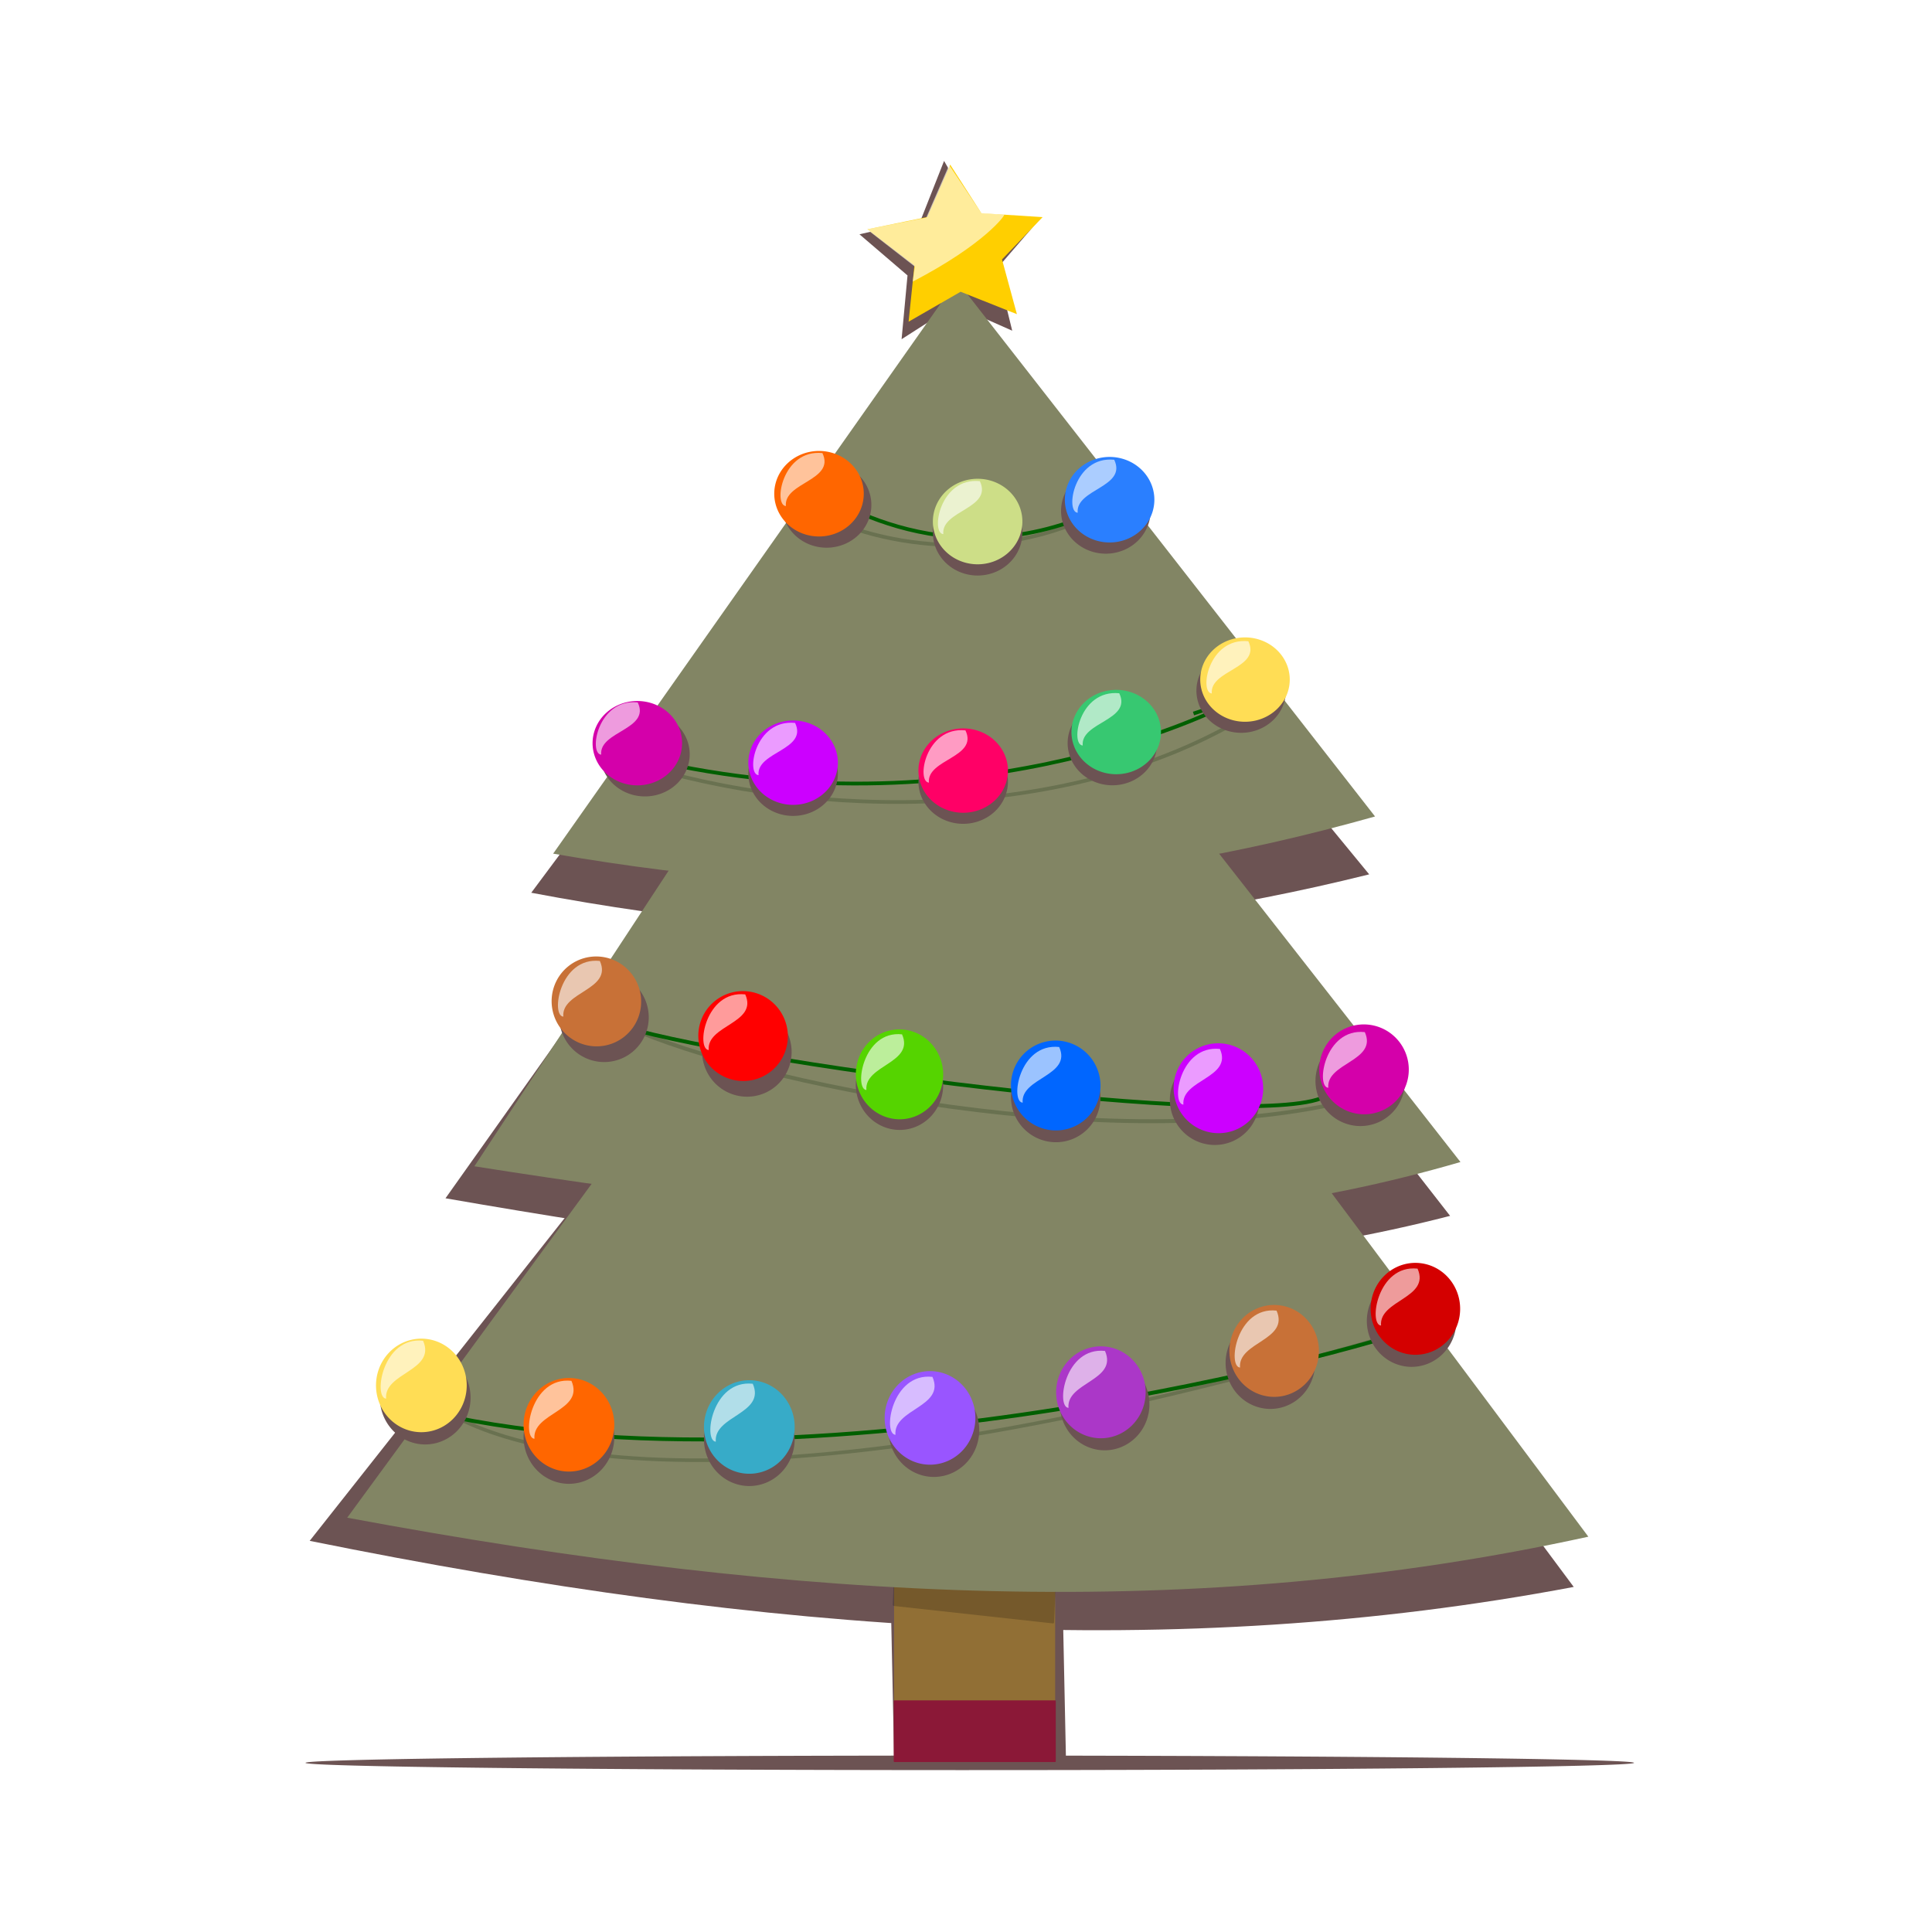 <svg:svg xmlns:dc="http://purl.org/dc/elements/1.1/" xmlns:ns2="http://creativecommons.org/ns#" xmlns:rdf="http://www.w3.org/1999/02/22-rdf-syntax-ns#" xmlns:svg="http://www.w3.org/2000/svg" height="760.039" id="svg2" version="1.1" viewBox="-51.839 12.366 760.039 760.039" width="760.039">
  <svg:title id="title4958">Christmas Tree</svg:title>
  <svg:defs id="defs4">
    <svg:filter color-interpolation-filters="sRGB" id="filter4104">
      <svg:feGaussianBlur id="feGaussianBlur4106" stdDeviation="0.862" />
    </svg:filter>
    <svg:filter color-interpolation-filters="sRGB" id="filter4104-8">
      <svg:feGaussianBlur id="feGaussianBlur4106-9" stdDeviation="0.862" />
    </svg:filter>
    <svg:filter color-interpolation-filters="sRGB" id="filter4104-8-1">
      <svg:feGaussianBlur id="feGaussianBlur4106-9-8" stdDeviation="0.862" />
    </svg:filter>
    <svg:filter color-interpolation-filters="sRGB" id="filter4104-7">
      <svg:feGaussianBlur id="feGaussianBlur4106-5" stdDeviation="0.862" />
    </svg:filter>
    <svg:filter color-interpolation-filters="sRGB" height="1.591" id="filter4343" width="1.115" x="-.057" y="-.296">
      <svg:feGaussianBlur id="feGaussianBlur4345" stdDeviation="2.24" />
    </svg:filter>
  </svg:defs>
  <svg:g fill="#6c5353" id="layer3" transform="translate(-48.571 -105.22)">
    <svg:g id="g4371" transform="matrix(.738 .016 -.018 1 104.6 -17.593)">
      <svg:path d="m359.68 266.42-210.85 217.58c162.84 20.064 297.59 15.437 446.32-14.375l-235.47-203.2z" id="path2816-3" />
      <svg:path d="m366.75 420.07-329.77 320.68c247.77 32.913 462.29 40.329 673.99 7.346l-344.22-328.03z" id="path2816-0-8" />
      <svg:path d="m351.25 339.16-245.19 265.72c215.48 24.137 371.57 32.338 535.47-1.65l-290.28-264.07z" id="path2816-7-9" />
    </svg:g>
    <svg:path d="m371.43 209.51-29.631-12.882-27.41 17.107 3.095-32.162-24.74-20.782 31.544-6.995 12.12-29.951 16.401 27.838 32.23 2.272-21.408 24.201 7.799 31.355z" id="path3793" transform="matrix(.763 -.001 .001 .78 111.32 84.63)" />
    <svg:rect height="77.947" id="rect4263-2" ry=".594" transform="matrix(.999 -.034 .021 1 0 0)" width="67.619" x="331.57" y="745.5" />
    <svg:path d="m100.64 841.71a211.43 2.857 0 1 1 -1.982 0.026" id="path4369" transform="matrix(1.236 0 0 1 73.047 -32.695)" />
  </svg:g>
  <svg:g id="layer1" transform="translate(-48.571 -105.22)">
    <svg:rect fill="#916f35" height="72.761" id="rect4263" ry=".554" width="63.35" x="348.47" y="737.99" />
    <svg:rect fill-opacity=".198" filter="url(#filter4343)" height="12.122" id="rect4265" ry=".554" transform="matrix(.683 .075 -.047 1.127 154.65 -134.08)" width="92.934" x="335.37" y="749.4" />
    <svg:path d="m373.12 227.98-158.78 225.43c117.96 20.414 215.58 15.706 323.33-14.626l-164.55-210.8z" fill="#828564" id="path2816" />
    <svg:path d="m372.21 388.36-238.89 326.28c179.49 33.488 334.9 41.033 488.26 7.474l-249.37-333.75z" fill="#828564" id="path2816-0" />
    <svg:path d="m360.98 306.04-177.62 270.36c156.1 24.558 269.18 32.903 387.91-1.679l-210.29-268.68z" fill="#828564" id="path2816-7" />
    <svg:path d="m371.43 209.51-29.631-12.882-27.41 17.107 3.095-32.162-24.74-20.782 31.544-6.995 12.12-29.951 16.401 27.838 32.23 2.272-21.408 24.201 7.799 31.355z" fill="#ffcf00" id="path3744-2" transform="matrix(.747 -.001 .001 .687 119.11 97.618)" />
  </svg:g>
  <svg:g id="layer4" transform="translate(-48.571 -105.22)">
    <svg:path d="m98.018 675.93c22.302 26.22 140.18 88.2 528.24-36.99" fill="none" filter="url(#filter4104-7)" id="path4000-5-6-6" stroke="#020" stroke-opacity=".198" stroke-width="2" transform="matrix(.747 0 0 .7 88.886 191.83)" />
    <svg:path d="m159.98 671.7c161.49 40.383 405.94-32.69 394.65-32.72h-3.018l-9.054 3.194" fill="none" id="path4000-3" stroke="#005f00" stroke-width="1.537" />
    <svg:path d="m303.07 314.62c39.18 22.361 106.52 29.36 159-2.006" fill="none" filter="url(#filter4104-8-1)" id="path4000-5-6-3-1" stroke="#020" stroke-opacity=".198" stroke-width="2" transform="matrix(.747 0 0 .736 88.724 86.327)" />
    <svg:path d="m203.07 421.76c87.037 30.932 232.24 40.074 333.28-24.863" fill="none" filter="url(#filter4104-8)" id="path4000-5-6-3" stroke="#020" stroke-opacity=".198" stroke-width="2" transform="matrix(.747 0 0 .726 88.81 109.65)" />
    <svg:path d="m203.45 521.78c50.899 24.932 248.96 69.879 381.77 39.787" fill="none" filter="url(#filter4104)" id="path4000-5-6" stroke="#020" stroke-opacity=".198" stroke-width="2" transform="matrix(.747 0 0 .773 88.884 116.84)" />
    <svg:path d="m237.54 520.12c44.17 15.109 252.99 42.634 280.28 28.935" fill="none" id="path4000-5" stroke="#005f00" stroke-width="1.52" />
    <svg:path d="m416.85 323.21c-59.1 19.91-104.03-16.55-104.04-16.57l1.312 0.071 3.887 2.037" fill="none" id="path4000-2" stroke="#005f00" stroke-width="1.483" />
    <svg:path d="m238.27 412.94c134.48 37.064 240.01-17.565 240.05-17.591h-3.019l-9.058 2.932" fill="none" id="path4000" stroke="#005f00" stroke-width="1.473" />
    <svg:path d="m255.97 350.02a23.571 22.857 0 1 1 -0.221 0.205" fill="#6c5353" id="path3796" transform="matrix(.747 0 0 .736 118.62 46.379)" />
    <svg:path d="m255.97 350.02a23.571 22.857 0 1 1 -0.221 0.205" fill="#6c5353" id="path3796-5" transform="matrix(.747 0 0 .736 178.03 57.327)" />
    <svg:path d="m255.97 350.02a23.571 22.857 0 1 1 -0.221 0.205" fill="#6c5353" id="path3796-4" transform="matrix(.747 0 0 .736 228.46 48.736)" />
    <svg:path d="m255.97 350.02a23.571 22.857 0 1 1 -0.221 0.205" fill="#6c5353" id="path3796-6" transform="matrix(.747 0 0 .791 228.01 380.04)" />
    <svg:path d="m255.97 350.02a23.571 22.857 0 1 1 -0.221 0.205" fill="#6c5353" id="path3796-6-1" transform="matrix(.747 0 0 .791 293.19 363.76)" />
    <svg:path d="m255.97 350.02a23.571 22.857 0 1 1 -0.221 0.205" fill="#6c5353" id="path3796-6-80" transform="matrix(.747 0 0 .791 348.75 347.21)" />
    <svg:path d="m255.97 350.02a23.571 22.857 0 1 1 -0.221 0.205" fill="#6c5353" id="path3796-6-14" transform="matrix(.745 .059 -.057 .771 52.482 218.98)" />
    <svg:path d="m255.97 350.02a23.571 22.857 0 1 1 -0.221 0.205" fill="#6c5353" id="path3796-6-1-7" transform="matrix(.745 .059 -.057 .771 108.69 232.61)" />
    <svg:path d="m255.97 350.02a23.571 22.857 0 1 1 -0.221 0.205" fill="#6c5353" id="path3796-6-8-7" transform="matrix(.727 .059 -.056 .771 173.27 245.68)" />
    <svg:path d="m255.97 350.02a23.571 22.857 0 1 1 -0.221 0.205" fill="#6c5353" id="path3796-6-80-1" transform="matrix(.745 .059 -.057 .771 349.99 244.16)" />
    <svg:path d="m255.97 350.02a23.571 22.857 0 1 1 -0.221 0.205" fill="#6c5353" id="path3796-6-9-3" transform="matrix(.745 .059 -.057 .771 292.7 251.6)" />
    <svg:path d="m255.97 350.02a23.571 22.857 0 1 1 -0.221 0.205" fill="#6c5353" id="path3796-6-8-7-9" transform="matrix(.745 .059 -.057 .771 230.2 250.52)" />
    <svg:path d="m255.97 350.02a23.571 22.857 0 1 1 -0.221 0.205" fill="#6c5353" id="path3796-6-4" transform="matrix(.747 0 0 .726 47.149 148.12)" />
    <svg:path d="m255.97 350.02a23.571 22.857 0 1 1 -0.221 0.205" fill="#6c5353" id="path3796-6-1-9" transform="matrix(.747 0 0 .726 105.44 155.79)" />
    <svg:path d="m255.97 350.02a23.571 22.857 0 1 1 -0.221 0.205" fill="#6c5353" id="path3796-6-8-77" transform="matrix(.747 0 0 .726 172.35 158.9)" />
    <svg:path d="m255.97 350.02a23.571 22.857 0 1 1 -0.221 0.205" fill="#6c5353" id="path3796-6-80-5" transform="matrix(.747 0 0 .726 281.71 123.1)" />
    <svg:path d="m255.97 350.02a23.571 22.857 0 1 1 -0.221 0.205" fill="#6c5353" id="path3796-6-9-4" transform="matrix(.747 0 0 .726 231.05 143.74)" />
    <svg:path d="m255.97 350.02a23.571 22.857 0 1 1 -0.221 0.205" fill="#6c5353" id="path3796-6-2" transform="matrix(.757 0 0 .805 158.1 385.06)" />
    <svg:path d="m255.97 350.02a23.571 22.857 0 1 1 -0.221 0.205" fill="#6c5353" id="path3796-6-7" transform="matrix(.757 0 0 .805 85.495 388.64)" />
    <svg:path d="m255.97 350.02a23.571 22.857 0 1 1 -0.221 0.205" fill="#6c5353" id="path3796-6-9" transform="matrix(.757 0 0 .805 14.531 387.77)" />
    <svg:path d="m255.97 350.02a23.571 22.857 0 1 1 -0.221 0.205" fill="#6c5353" id="path3796-6-3" transform="matrix(.757 0 0 .805 -42.011 372.28)" />
    <svg:path d="m255.97 350.02a23.571 22.857 0 1 1 -0.221 0.205" fill="#f60" id="path3796-9" transform="matrix(.747 0 0 .736 115.63 41.963)" />
    <svg:path d="m255.97 350.02a23.571 22.857 0 1 1 -0.221 0.205" fill="#cdde87" id="path3796-5-1" transform="matrix(.747 0 0 .736 178.03 52.912)" />
    <svg:path d="m255.97 350.02a23.571 22.857 0 1 1 -0.221 0.205" fill="#2a7fff" id="path3796-4-1" transform="matrix(.747 0 0 .736 229.95 44.321)" />
    <svg:path d="m255.97 350.02a23.571 22.857 0 1 1 -0.221 0.205" fill="#d400aa" id="path3796-6-4-6" transform="matrix(.747 0 0 .726 44.16 143.77)" />
    <svg:path d="m255.97 350.02a23.571 22.857 0 1 1 -0.221 0.205" fill="#c0f" id="path3796-6-1-9-2" transform="matrix(.747 0 0 .726 105.44 151.44)" />
    <svg:path d="m255.97 350.02a23.571 22.857 0 1 1 -0.221 0.205" fill="#f06" id="path3796-6-8-77-5" transform="matrix(.747 0 0 .726 172.35 154.55)" />
    <svg:path d="m255.97 350.02a23.571 22.857 0 1 1 -0.221 0.205" fill="#37c871" id="path3796-6-9-4-3" transform="matrix(.747 0 0 .726 232.55 139.39)" />
    <svg:path d="m255.97 350.02a23.571 22.857 0 1 1 -0.221 0.205" fill="#fd5" id="path3796-6-80-5-7" transform="matrix(.747 0 0 .726 283.21 118.75)" />
    <svg:path d="m255.97 350.02a23.571 22.857 0 1 1 -0.221 0.205" fill="#c87137" id="path3796-6-14-3" transform="matrix(.745 .059 -.057 .771 49.494 212.8)" />
    <svg:path d="m255.97 350.02a23.571 22.857 0 1 1 -0.221 0.205" fill="#f00" id="path3796-6-1-7-7" transform="matrix(.745 .059 -.057 .771 107.2 226.43)" />
    <svg:path d="m255.97 350.02a23.571 22.857 0 1 1 -0.221 0.205" fill="#55d400" id="path3796-6-8-7-4" transform="matrix(.727 .059 -.056 .771 173.27 241.49)" />
    <svg:path d="m255.97 350.02a23.571 22.857 0 1 1 -0.221 0.205" fill="#06f" id="path3796-6-8-7-9-4" transform="matrix(.745 .059 -.057 .771 230.2 245.88)" />
    <svg:path d="m255.97 350.02a23.571 22.857 0 1 1 -0.221 0.205" fill="#c0f" id="path3796-6-9-3-8" transform="matrix(.745 .059 -.057 .771 294.19 246.96)" />
    <svg:path d="m255.97 350.02a23.571 22.857 0 1 1 -0.221 0.205" fill="#d400aa" id="path3796-6-80-1-6" transform="matrix(.745 .059 -.057 .771 351.48 239.53)" />
    <svg:path d="m255.97 350.02a23.571 22.857 0 1 1 -0.221 0.205" fill="#fd5" id="path3796-6-3-2" transform="matrix(.757 0 0 .805 -43.525 367.46)" />
    <svg:path d="m255.97 350.02a23.571 22.857 0 1 1 -0.221 0.205" fill="#f60" id="path3796-6-9-6" transform="matrix(.757 0 0 .805 14.531 382.94)" />
    <svg:path d="m255.97 350.02a23.571 22.857 0 1 1 -0.221 0.205" fill="#37abc8" id="path3796-6-7-1" transform="matrix(.757 0 0 .805 85.495 383.81)" />
    <svg:path d="m255.97 350.02a23.571 22.857 0 1 1 -0.221 0.205" fill="#95f" id="path3796-6-2-1" transform="matrix(.757 0 0 .805 156.58 380.24)" />
    <svg:path d="m255.97 350.02a23.571 22.857 0 1 1 -0.221 0.205" fill="#ab37c8" id="path3796-6-5" transform="matrix(.747 0 0 .791 226.52 375.3)" />
    <svg:path d="m255.97 350.02a23.571 22.857 0 1 1 -0.221 0.205" fill="#c87137" id="path3796-6-1-3" transform="matrix(.747 0 0 .791 294.68 359.02)" />
    <svg:path d="m255.97 350.02a23.571 22.857 0 1 1 -0.221 0.205" fill="#d40000" id="path3796-6-80-4" transform="matrix(.747 0 0 .791 350.24 342.46)" />
    <svg:rect fill="#8b1837" height="24.254" id="rect4400" ry=".246" width="63.747" x="348.32" y="786.5" />
    <svg:path d="m351.59 524.49c-15.412-1.668-18.937 21.553-14.023 21.903-0.853-9.874 19.04-10.504 14.023-21.903z" fill="#fff" fill-opacity=".608" id="path4345-8-2-4" />
    <svg:path d="m163.17 645.02c-15.989-1.736-19.646 22.429-14.548 22.794-0.885-10.275 19.753-10.931 14.548-22.794z" fill="#fff" fill-opacity=".608" id="path4345-8-2-4-3" />
    <svg:path d="m221.53 660.8c-15.989-1.736-19.646 22.429-14.548 22.794-0.885-10.275 19.753-10.931 14.548-22.794z" fill="#fff" fill-opacity=".608" id="path4345-8-2-4-1" />
    <svg:path d="m292.87 661.95c-15.989-1.736-19.646 22.429-14.548 22.794-0.885-10.275 19.753-10.931 14.548-22.794z" fill="#fff" fill-opacity=".608" id="path4345-8-2-4-4" />
    <svg:path d="m363.55 659.24c-15.989-1.736-19.646 22.429-14.548 22.794-0.885-10.275 19.753-10.931 14.548-22.794z" fill="#fff" fill-opacity=".608" id="path4345-8-2-4-7" />
    <svg:path d="m431.43 649.04c-15.785-1.706-19.395 22.039-14.362 22.397-0.874-10.096 19.5-10.74 14.362-22.397z" fill="#fff" fill-opacity=".608" id="path4345-8-2-4-75" />
    <svg:path d="m498.92 633.18c-15.785-1.706-19.395 22.039-14.362 22.397-0.874-10.096 19.5-10.74 14.362-22.397z" fill="#fff" fill-opacity=".608" id="path4345-8-2-4-9" />
    <svg:path d="m554.39 616.66c-15.785-1.706-19.395 22.039-14.362 22.397-0.874-10.096 19.5-10.74 14.362-22.397z" fill="#fff" fill-opacity=".608" id="path4345-8-2-4-6" />
    <svg:path d="m413.41 529.47c-15.788-1.668-19.398 21.553-14.365 21.903-0.874-9.874 19.504-10.504 14.365-21.903z" fill="#fff" fill-opacity=".608" id="path4345-8-2-4-2" />
    <svg:path d="m289.9 508.77c-15.788-1.668-19.398 21.553-14.365 21.903-0.874-9.874 19.504-10.504 14.365-21.903z" fill="#fff" fill-opacity=".608" id="path4345-8-2-4-40" />
    <svg:path d="m232.71 495.62c-15.788-1.668-19.398 21.553-14.365 21.903-0.874-9.874 19.504-10.504 14.365-21.903z" fill="#fff" fill-opacity=".608" id="path4345-8-2-4-5" />
    <svg:path d="m533.64 523.61c-15.788-1.668-19.398 21.553-14.365 21.903-0.874-9.874 19.504-10.504 14.365-21.903z" fill="#fff" fill-opacity=".608" id="path4345-8-2-4-18" />
    <svg:path d="m476.64 530.24c-15.788-1.668-19.398 21.553-14.365 21.903-0.874-9.874 19.504-10.504 14.365-21.903z" fill="#fff" fill-opacity=".608" id="path4345-8-2-4-18-8" />
    <svg:path d="m487.82 369.84c-15.792-1.565-19.404 20.227-14.369 20.556-0.874-9.267 19.51-9.858 14.369-20.556z" fill="#fff" fill-opacity=".608" id="path4345-8-2-4-18-6" />
    <svg:path d="m437.04 390.31c-15.792-1.565-19.404 20.227-14.369 20.556-0.874-9.267 19.51-9.858 14.369-20.556z" fill="#fff" fill-opacity=".608" id="path4345-8-2-4-18-3" />
    <svg:path d="m376.53 404.91c-15.792-1.565-19.404 20.227-14.369 20.556-0.874-9.267 19.51-9.858 14.369-20.556z" fill="#fff" fill-opacity=".608" id="path4345-8-2-4-18-9" />
    <svg:path d="m309.51 401.97c-15.792-1.565-19.404 20.227-14.369 20.556-0.874-9.267 19.51-9.858 14.369-20.556z" fill="#fff" fill-opacity=".608" id="path4345-8-2-4-18-7" />
    <svg:path d="m247.61 393.91c-15.792-1.565-19.404 20.227-14.369 20.556-0.874-9.267 19.51-9.858 14.369-20.556z" fill="#fff" fill-opacity=".608" id="path4345-8-2-4-18-96" />
    <svg:path d="m435.06 298.45c-15.797-1.588-19.41 20.514-14.373 20.848-0.875-9.398 19.515-9.997 14.373-20.848z" fill="#fff" fill-opacity=".608" id="path4345-8-2-4-18-79" />
    <svg:path d="m382.2 306.86c-15.797-1.588-19.41 20.514-14.373 20.848-0.875-9.398 19.515-9.997 14.373-20.848z" fill="#fff" fill-opacity=".608" id="path4345-8-2-4-18-94" />
    <svg:path d="m320.27 295.82c-15.797-1.588-19.41 20.514-14.373 20.848-0.875-9.398 19.515-9.997 14.373-20.848z" fill="#fff" fill-opacity=".608" id="path4345-8-2-4-18-0" />
    <svg:path d="m337.78 207.82 18.826 14.652-0.823 5.906c28.265-14.698 36.544-26.241 35.998-26.38l-9.007-0.585-12.651-18.912-9.014 20.677-23.33 4.642v-0z" fill="#fff" fill-opacity=".608" id="path4935" />
  </svg:g>
</svg:svg>
